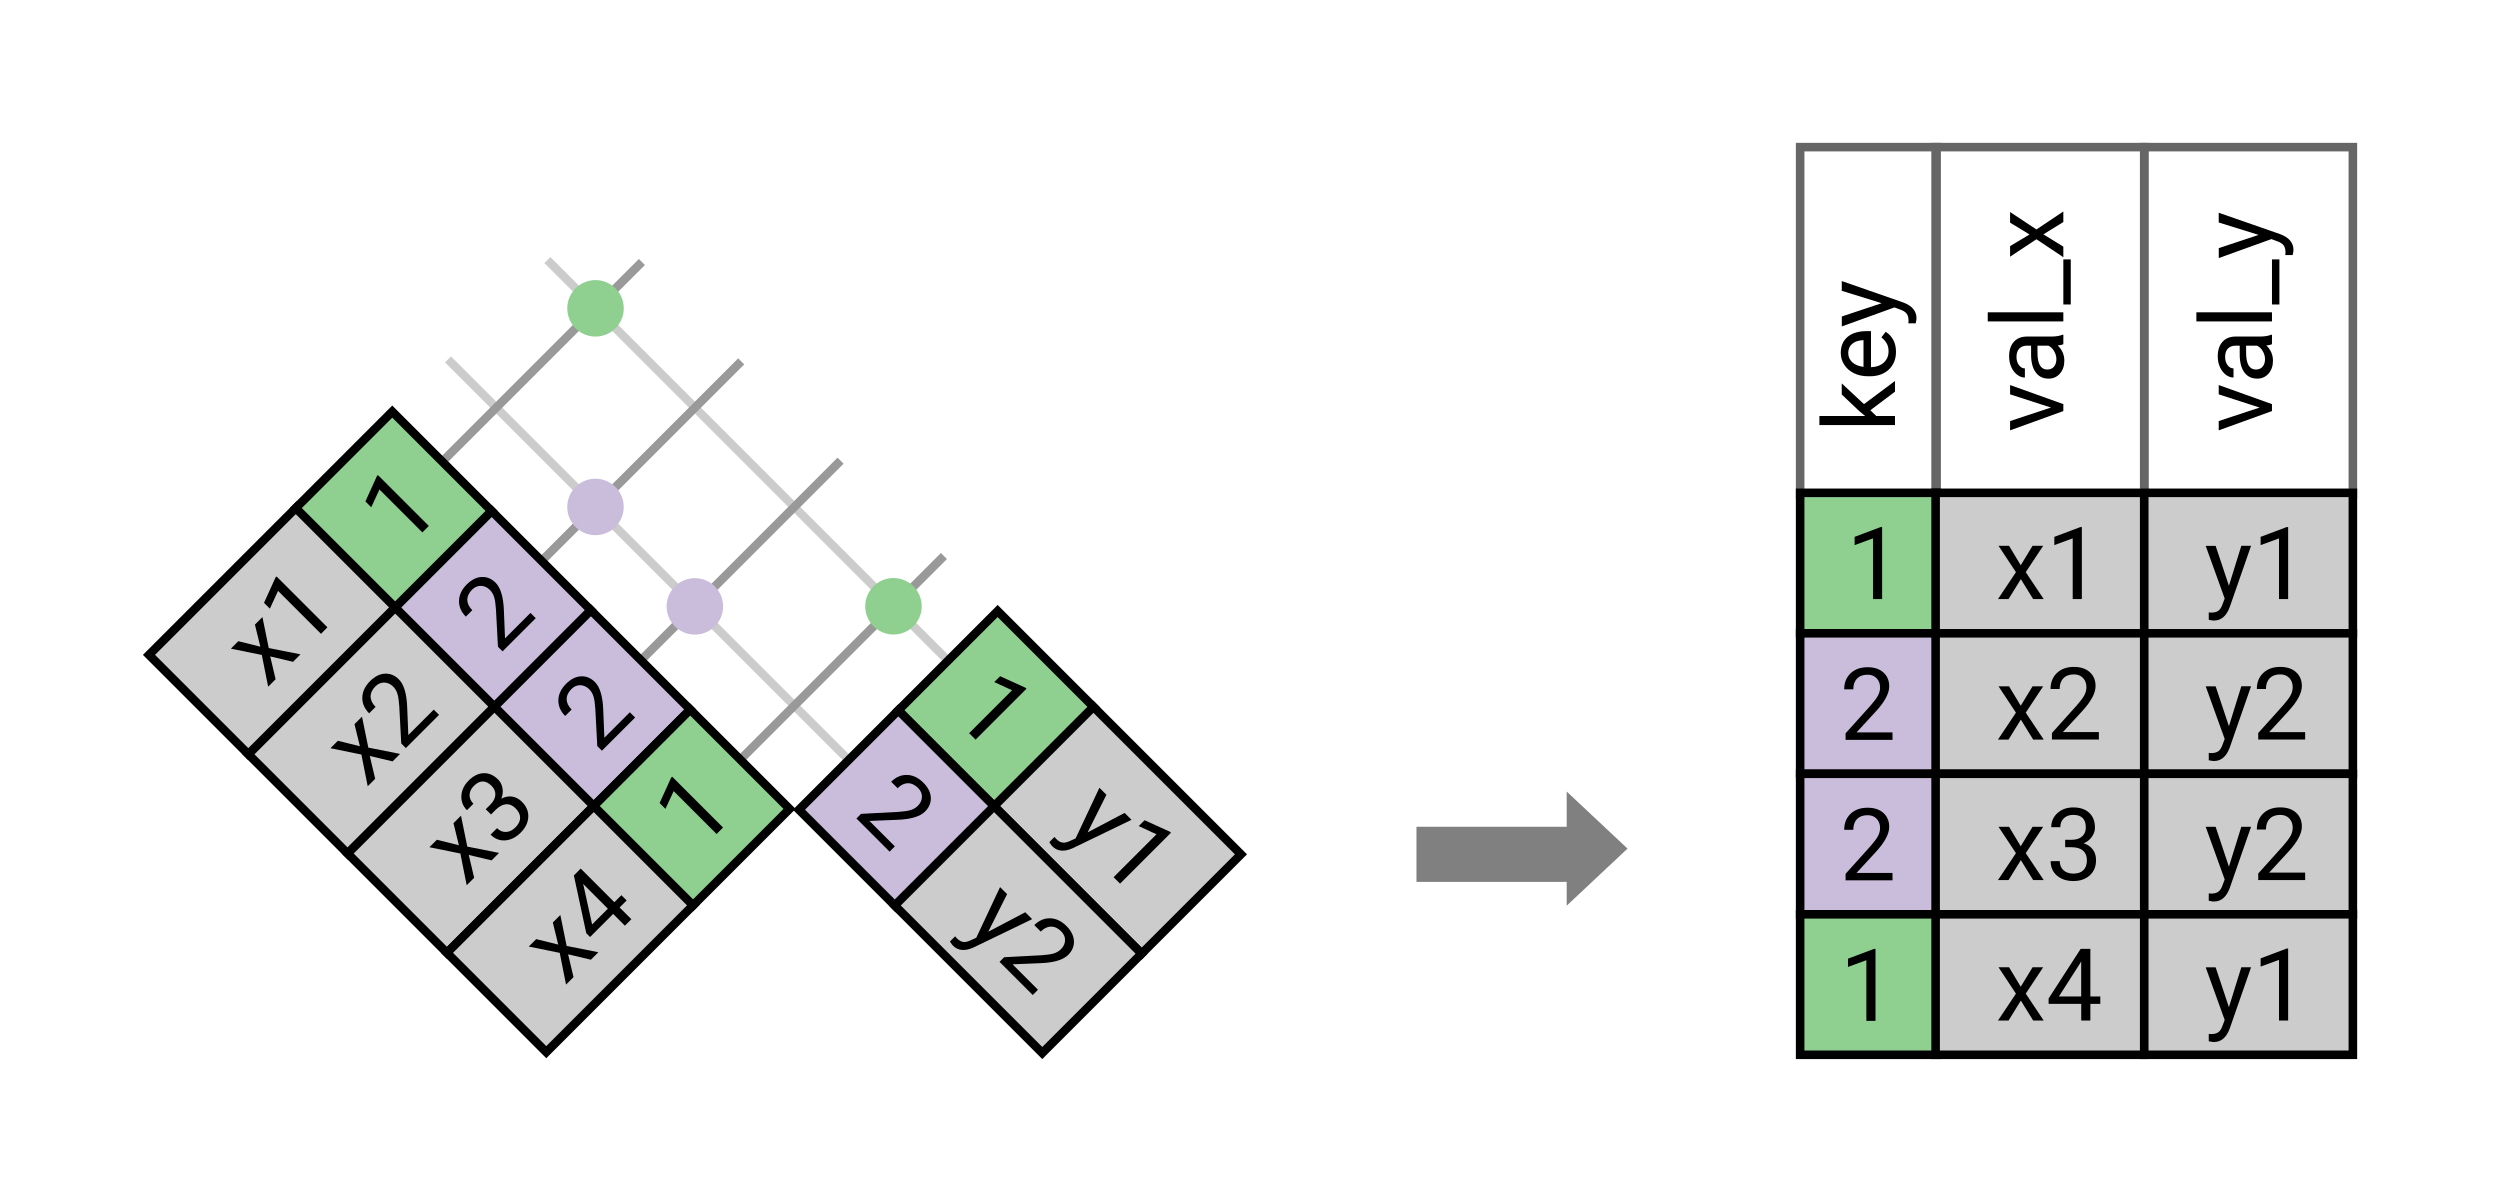 <?xml version="1.0" encoding="UTF-8" standalone="no"?>
<!-- Created with Inkscape (http://www.inkscape.org/) -->

<svg
   xmlns:dc="http://purl.org/dc/elements/1.1/"
   xmlns:cc="http://creativecommons.org/ns#"
   xmlns:rdf="http://www.w3.org/1999/02/22-rdf-syntax-ns#"
   xmlns:svg="http://www.w3.org/2000/svg"
   xmlns="http://www.w3.org/2000/svg"
   xmlns:sodipodi="http://sodipodi.sourceforge.net/DTD/sodipodi-0.dtd"
   xmlns:inkscape="http://www.inkscape.org/namespaces/inkscape"
   width="87.51mm"
   height="42.071mm"
   viewBox="0 0 87.51 42.071"
   version="1.1"
   id="svg8"
   sodipodi:docname="join-one-to-many-otp.svg"
   inkscape:version="0.92.3 (2405546, 2018-03-11)">
  <defs
     id="defs2">
    <inkscape:perspective
       id="perspective4714"
       inkscape:persp3d-origin="272.3118 : 84.672281 : 1"
       inkscape:vp_z="544.62361 : 127.00842 : 1"
       inkscape:vp_y="0 : 999.99995 : 0"
       inkscape:vp_x="0 : 127.00842 : 1"
       sodipodi:type="inkscape:persp3d" />
    <inkscape:perspective
       sodipodi:type="inkscape:persp3d"
       inkscape:vp_x="0 : 127.00842 : 1"
       inkscape:vp_y="0 : 999.99995 : 0"
       inkscape:vp_z="544.62361 : 127.00842 : 1"
       inkscape:persp3d-origin="272.3118 : 84.672281 : 1"
       id="perspective4714-3" />
    <inkscape:perspective
       sodipodi:type="inkscape:persp3d"
       inkscape:vp_x="0 : 127.00842 : 1"
       inkscape:vp_y="0 : 999.99996 : 0"
       inkscape:vp_z="544.62363 : 127.00842 : 1"
       inkscape:persp3d-origin="272.31181 : 84.672282 : 1"
       id="perspective4714-7" />
    <inkscape:perspective
       id="perspective4714-0"
       inkscape:persp3d-origin="272.31182 : 84.672279 : 1"
       inkscape:vp_z="544.62365 : 127.00842 : 1"
       inkscape:vp_y="0 : 999.99991 : 0"
       inkscape:vp_x="0 : 127.00842 : 1"
       sodipodi:type="inkscape:persp3d" />
    <inkscape:perspective
       sodipodi:type="inkscape:persp3d"
       inkscape:vp_x="0 : 127.00842 : 1"
       inkscape:vp_y="0 : 999.99991 : 0"
       inkscape:vp_z="544.62365 : 127.00842 : 1"
       inkscape:persp3d-origin="272.31182 : 84.672279 : 1"
       id="perspective4714-3-7" />
  </defs>
  <sodipodi:namedview
     id="base"
     pagecolor="#ffffff"
     bordercolor="#666666"
     borderopacity="1.0"
     inkscape:pageopacity="0.0"
     inkscape:pageshadow="2"
     inkscape:zoom="2.8284271"
     inkscape:cx="99.190643"
     inkscape:cy="87.116814"
     inkscape:document-units="mm"
     inkscape:current-layer="g6859"
     showgrid="false"
     inkscape:window-width="1600"
     inkscape:window-height="832"
     inkscape:window-x="0"
     inkscape:window-y="32"
     inkscape:window-maximized="1"
     fit-margin-top="5"
     fit-margin-left="5"
     fit-margin-bottom="5"
     fit-margin-right="5"
     showguides="true"
     inkscape:guide-bbox="true" />
  <g
     inkscape:label="Layer 1"
     inkscape:groupmode="layer"
     id="layer1"
     transform="translate(17.992,-165.146)">
    <g
       id="g6908">
      <g
         transform="translate(0,11.823)"
         id="g5911">
        <path
           inkscape:connector-curvature="0"
           id="path4859"
           d="M -2.31,165.903 17.646,185.859"
           style="fill:#b3b3b3;fill-rule:evenodd;stroke:#cccccc;stroke-width:0.295px;stroke-linecap:butt;stroke-linejoin:miter;stroke-opacity:1" />
        <path
           style="fill:#b3b3b3;fill-rule:evenodd;stroke:#cccccc;stroke-width:0.295px;stroke-linecap:butt;stroke-linejoin:miter;stroke-opacity:1"
           d="m 1.168,162.426 19.956,19.956"
           id="path4857"
           inkscape:connector-curvature="0" />
        <path
           transform="rotate(45)"
           style="fill:#8fd091;fill-opacity:1;stroke:#000000;stroke-width:0.3;stroke-miterlimit:4;stroke-dasharray:none"
           d="m 135.51,111.568 h 4.777 v 4.918 h -4.777 z"
           id="use5271" />
        <path
           transform="rotate(45)"
           style="fill:#cabddc;fill-opacity:1;stroke:#000000;stroke-width:0.3;stroke-miterlimit:4;stroke-dasharray:none"
           d="m 135.51,116.486 h 4.777 v 4.918 h -4.777 z"
           id="use5273" />
        <path
           transform="rotate(45)"
           style="fill:#cccccc;fill-opacity:1;stroke:#000000;stroke-width:0.3;stroke-miterlimit:4;stroke-dasharray:none"
           d="m 140.252,111.568 h 7.303 v 4.918 h -7.303 z"
           id="use5279" />
        <path
           transform="rotate(45)"
           style="fill:#cccccc;fill-opacity:1;stroke:#000000;stroke-width:0.3;stroke-miterlimit:4;stroke-dasharray:none"
           d="m 140.252,116.486 h 7.303 v 4.918 h -7.303 z"
           id="use5281" />
        <g
           aria-label="y1"
           transform="rotate(45)"
           style="font-style:normal;font-weight:normal;font-size:3.387px;line-height:0%;font-family:sans-serif;letter-spacing:0px;word-spacing:0px;fill:#000000;fill-opacity:1;stroke:none;stroke-width:0.282px;stroke-linecap:butt;stroke-linejoin:miter;stroke-opacity:1"
           id="text4630">
          <path
             d="m 143.216,114.82 0.434,-1.397 h 0.341 l -0.749,2.151 q -0.174,0.465 -0.553,0.465 l -0.06,-0.005 -0.119,-0.022 v -0.258 l 0.086,0.007 q 0.162,0 0.251,-0.066 0.091,-0.066 0.15,-0.239 l 0.071,-0.189 -0.665,-1.843 h 0.348 z"
             style="font-style:normal;font-variant:normal;font-weight:normal;font-stretch:normal;font-size:3.528px;line-height:1.25;font-family:Roboto;-inkscape-font-specification:Roboto;stroke-width:0.282px"
             id="path115" />
          <path
             d="m 145.288,115.287 h -0.32 v -2.124 l -0.643,0.236 v -0.289 l 0.913,-0.343 h 0.05 z"
             style="font-style:normal;font-variant:normal;font-weight:normal;font-stretch:normal;font-size:3.528px;line-height:1.25;font-family:Roboto;-inkscape-font-specification:Roboto;stroke-width:0.282px"
             id="path117" />
        </g>
        <g
           aria-label="1"
           transform="rotate(45)"
           style="font-style:normal;font-weight:normal;font-size:3.387px;line-height:0%;font-family:sans-serif;letter-spacing:0px;word-spacing:0px;fill:#000000;fill-opacity:1;stroke:none;stroke-width:0.282px;stroke-linecap:butt;stroke-linejoin:miter;stroke-opacity:1"
           id="text4634">
          <path
             d="m 138.148,115.298 h -0.32 v -2.124 l -0.643,0.236 v -0.289 l 0.913,-0.343 h 0.05 z"
             style="font-style:normal;font-variant:normal;font-weight:normal;font-stretch:normal;font-size:3.528px;line-height:1.25;font-family:Roboto;-inkscape-font-specification:Roboto;stroke-width:0.282px"
             id="path120" />
        </g>
        <g
           aria-label="y2"
           transform="rotate(45)"
           style="font-style:normal;font-weight:normal;font-size:3.387px;line-height:0%;font-family:sans-serif;letter-spacing:0px;word-spacing:0px;fill:#000000;fill-opacity:1;stroke:none;stroke-width:0.282px;stroke-linecap:butt;stroke-linejoin:miter;stroke-opacity:1"
           id="text4638">
          <path
             d="m 143.216,119.738 0.434,-1.397 h 0.341 l -0.749,2.151 q -0.174,0.465 -0.553,0.465 l -0.06,-0.005 -0.119,-0.022 v -0.258 l 0.086,0.007 q 0.162,0 0.251,-0.066 0.091,-0.065 0.15,-0.239 l 0.071,-0.189 -0.665,-1.843 h 0.348 z"
             style="font-style:normal;font-variant:normal;font-weight:normal;font-stretch:normal;font-size:3.528px;line-height:1.25;font-family:Roboto;-inkscape-font-specification:Roboto;stroke-width:0.282px"
             id="path123" />
          <path
             d="m 145.884,120.205 h -1.643 v -0.229 l 0.868,-0.965 q 0.193,-0.219 0.265,-0.355 0.074,-0.138 0.074,-0.284 0,-0.196 -0.119,-0.322 -0.119,-0.126 -0.317,-0.126 -0.238,0 -0.37,0.136 -0.131,0.134 -0.131,0.376 h -0.319 q 0,-0.346 0.222,-0.56 0.224,-0.214 0.598,-0.214 0.35,0 0.553,0.184 0.203,0.183 0.203,0.487 0,0.37 -0.472,0.882 l -0.672,0.729 h 1.259 z"
             style="font-style:normal;font-variant:normal;font-weight:normal;font-stretch:normal;font-size:3.528px;line-height:1.25;font-family:Roboto;-inkscape-font-specification:Roboto;stroke-width:0.282px"
             id="path125" />
        </g>
        <g
           aria-label="2"
           transform="rotate(45)"
           style="font-style:normal;font-weight:normal;font-size:3.387px;line-height:0%;font-family:sans-serif;letter-spacing:0px;word-spacing:0px;fill:#000000;fill-opacity:1;stroke:none;stroke-width:0.282px;stroke-linecap:butt;stroke-linejoin:miter;stroke-opacity:1"
           id="text4642">
          <path
             d="m 138.793,120.199 h -1.643 v -0.229 l 0.868,-0.965 q 0.193,-0.219 0.265,-0.355 0.074,-0.138 0.074,-0.284 0,-0.196 -0.119,-0.322 -0.119,-0.126 -0.317,-0.126 -0.238,0 -0.37,0.136 -0.131,0.134 -0.131,0.376 h -0.319 q 0,-0.346 0.222,-0.56 0.224,-0.214 0.598,-0.214 0.35,0 0.553,0.184 0.203,0.183 0.203,0.487 0,0.37 -0.472,0.882 l -0.672,0.729 h 1.259 z"
             style="font-style:normal;font-variant:normal;font-weight:normal;font-stretch:normal;font-size:3.528px;line-height:1.25;font-family:Roboto;-inkscape-font-specification:Roboto;stroke-width:0.282px"
             id="path128" />
        </g>
        <path
           style="fill:none;fill-rule:evenodd;stroke:#999999;stroke-width:0.3;stroke-linecap:butt;stroke-linejoin:miter;stroke-miterlimit:4;stroke-dasharray:none;stroke-opacity:1"
           d="M -8.513,175.483 4.476,162.494"
           id="path5045"
           inkscape:connector-curvature="0" />
        <path
           inkscape:connector-curvature="0"
           id="path4700"
           d="M 1.92,185.915 15.049,172.786"
           style="fill:none;fill-rule:evenodd;stroke:#999999;stroke-width:0.3;stroke-linecap:butt;stroke-linejoin:miter;stroke-miterlimit:4;stroke-dasharray:none;stroke-opacity:1" />
        <path
           style="fill:none;fill-rule:evenodd;stroke:#999999;stroke-width:0.3;stroke-linecap:butt;stroke-linejoin:miter;stroke-miterlimit:4;stroke-dasharray:none;stroke-opacity:1"
           d="M -1.558,182.438 11.431,169.449"
           id="path4698"
           inkscape:connector-curvature="0" />
        <path
           inkscape:connector-curvature="0"
           id="path4696"
           d="M -5.036,178.961 7.953,165.972"
           style="fill:none;fill-rule:evenodd;stroke:#999999;stroke-width:0.3;stroke-linecap:butt;stroke-linejoin:miter;stroke-miterlimit:4;stroke-dasharray:none;stroke-opacity:1" />
        <path
           transform="matrix(-0.707,0.707,0.707,0.707,0,0)"
           style="fill:#cccccc;fill-opacity:1;stroke:#000000;stroke-width:0.3;stroke-miterlimit:4;stroke-dasharray:none"
           d="m 126.377,120.525 h 7.303 v 4.918 h -7.303 z"
           id="use4459" />
        <path
           transform="matrix(-0.707,0.707,0.707,0.707,0,0)"
           style="fill:#cccccc;fill-opacity:1;stroke:#000000;stroke-width:0.3;stroke-miterlimit:4;stroke-dasharray:none"
           d="m 126.377,125.443 h 7.303 v 4.918 h -7.303 z"
           id="use4461" />
        <path
           transform="matrix(-0.707,0.707,0.707,0.707,0,0)"
           style="fill:#cccccc;fill-opacity:1;stroke:#000000;stroke-width:0.3;stroke-miterlimit:4;stroke-dasharray:none"
           d="m 126.377,130.36 h 7.303 v 4.918 h -7.303 z"
           id="use4463" />
        <path
           transform="matrix(-0.707,0.707,0.707,0.707,0,0)"
           style="fill:#cabddc;fill-opacity:1;stroke:#000000;stroke-width:0.3;stroke-miterlimit:4;stroke-dasharray:none"
           d="m 121.635,120.525 h 4.777 v 4.918 h -4.777 z"
           id="use4467" />
        <path
           transform="matrix(-0.707,0.707,0.707,0.707,0,0)"
           style="fill:#cabddc;fill-opacity:1;stroke:#000000;stroke-width:0.3;stroke-miterlimit:4;stroke-dasharray:none"
           d="m 121.635,125.443 h 4.777 v 4.918 h -4.777 z"
           id="use4469" />
        <path
           transform="matrix(-0.707,0.707,0.707,0.707,0,0)"
           style="fill:#8fd091;fill-opacity:1;stroke:#000000;stroke-width:0.3;stroke-miterlimit:4;stroke-dasharray:none"
           d="m 121.635,130.36 h 4.777 v 4.918 h -4.777 z"
           id="use4471" />
        <path
           transform="matrix(-0.707,0.707,0.707,0.707,0,0)"
           style="fill:#cccccc;fill-opacity:1;stroke:#000000;stroke-width:0.3;stroke-miterlimit:4;stroke-dasharray:none"
           d="m 126.377,115.607 h 7.303 v 4.918 h -7.303 z"
           id="rect4940" />
        <path
           transform="matrix(-0.707,0.707,0.707,0.707,0,0)"
           style="fill:#8fd091;fill-opacity:1;stroke:#000000;stroke-width:0.3;stroke-miterlimit:4;stroke-dasharray:none"
           d="m 121.635,115.607 h 4.777 v 4.918 h -4.777 z"
           id="rect4934" />
        <g
           aria-label="x1"
           transform="rotate(-45)"
           style="font-style:normal;font-weight:normal;font-size:3.387px;line-height:0%;font-family:sans-serif;letter-spacing:0px;word-spacing:0px;fill:#000000;fill-opacity:1;stroke:none;stroke-width:0.282px;stroke-linecap:butt;stroke-linejoin:miter;stroke-opacity:1"
           id="text4950">
          <path
             d="m -130.701,118.143 0.413,-0.68 h 0.372 l -0.61,0.922 0.629,0.942 h -0.369 l -0.431,-0.698 -0.431,0.698 h -0.37 l 0.629,-0.942 -0.61,-0.922 h 0.369 z"
             style="font-style:normal;font-variant:normal;font-weight:normal;font-stretch:normal;font-size:3.528px;line-height:1.25;font-family:Roboto;-inkscape-font-specification:Roboto;stroke-width:0.282px"
             id="path139" />
          <path
             d="m -128.561,119.326 h -0.32 v -2.124 l -0.643,0.236 v -0.289 l 0.913,-0.343 h 0.05 z"
             style="font-style:normal;font-variant:normal;font-weight:normal;font-stretch:normal;font-size:3.528px;line-height:1.25;font-family:Roboto;-inkscape-font-specification:Roboto;stroke-width:0.282px"
             id="path141" />
        </g>
        <g
           aria-label="1"
           transform="rotate(-45)"
           style="font-style:normal;font-weight:normal;font-size:3.387px;line-height:0%;font-family:sans-serif;letter-spacing:0px;word-spacing:0px;fill:#000000;fill-opacity:1;stroke:none;stroke-width:0.282px;stroke-linecap:butt;stroke-linejoin:miter;stroke-opacity:1"
           id="text4978">
          <path
             d="m -123.542,119.326 h -0.32 v -2.124 l -0.643,0.236 v -0.289 l 0.913,-0.343 h 0.05 z"
             style="font-style:normal;font-variant:normal;font-weight:normal;font-stretch:normal;font-size:3.528px;line-height:1.25;font-family:Roboto;-inkscape-font-specification:Roboto;stroke-width:0.282px"
             id="path144" />
        </g>
        <g
           aria-label="2"
           transform="rotate(-45)"
           style="font-style:normal;font-weight:normal;font-size:3.387px;line-height:0%;font-family:sans-serif;letter-spacing:0px;word-spacing:0px;fill:#000000;fill-opacity:1;stroke:none;stroke-width:0.282px;stroke-linecap:butt;stroke-linejoin:miter;stroke-opacity:1"
           id="text4582">
          <path
             d="m -123.178,124.255 h -1.643 v -0.229 l 0.868,-0.965 q 0.193,-0.219 0.265,-0.355 0.074,-0.138 0.074,-0.284 0,-0.196 -0.119,-0.322 -0.119,-0.126 -0.317,-0.126 -0.238,0 -0.37,0.136 -0.131,0.134 -0.131,0.376 h -0.319 q 0,-0.346 0.222,-0.56 0.224,-0.214 0.598,-0.214 0.35,0 0.553,0.184 0.203,0.183 0.203,0.487 0,0.37 -0.472,0.882 l -0.672,0.729 h 1.259 z"
             style="font-style:normal;font-variant:normal;font-weight:normal;font-stretch:normal;font-size:3.528px;line-height:1.25;font-family:Roboto;-inkscape-font-specification:Roboto;stroke-width:0.282px"
             id="path147" />
        </g>
        <g
           aria-label="2"
           transform="rotate(-45)"
           style="font-style:normal;font-weight:normal;font-size:3.387px;line-height:0%;font-family:sans-serif;letter-spacing:0px;word-spacing:0px;fill:#000000;fill-opacity:1;stroke:none;stroke-width:0.282px;stroke-linecap:butt;stroke-linejoin:miter;stroke-opacity:1"
           id="text4590">
          <path
             d="m -123.178,129.173 h -1.643 v -0.229 l 0.868,-0.965 q 0.193,-0.219 0.265,-0.355 0.074,-0.138 0.074,-0.284 0,-0.196 -0.119,-0.322 -0.119,-0.126 -0.317,-0.126 -0.238,0 -0.37,0.136 -0.131,0.134 -0.131,0.376 h -0.319 q 0,-0.346 0.222,-0.56 0.224,-0.214 0.598,-0.214 0.35,0 0.553,0.184 0.203,0.183 0.203,0.487 0,0.37 -0.472,0.882 l -0.672,0.729 h 1.259 z"
             style="font-style:normal;font-variant:normal;font-weight:normal;font-stretch:normal;font-size:3.528px;line-height:1.25;font-family:Roboto;-inkscape-font-specification:Roboto;stroke-width:0.282px"
             id="path150" />
        </g>
        <g
           aria-label="1"
           transform="rotate(-45)"
           style="font-style:normal;font-weight:normal;font-size:3.387px;line-height:0%;font-family:sans-serif;letter-spacing:0px;word-spacing:0px;fill:#000000;fill-opacity:1;stroke:none;stroke-width:0.282px;stroke-linecap:butt;stroke-linejoin:miter;stroke-opacity:1"
           id="text4598">
          <path
             d="m -123.725,134.073 h -0.32 v -2.124 l -0.643,0.236 v -0.289 l 0.913,-0.343 h 0.05 z"
             style="font-style:normal;font-variant:normal;font-weight:normal;font-stretch:normal;font-size:3.528px;line-height:1.25;font-family:Roboto;-inkscape-font-specification:Roboto;stroke-width:0.282px"
             id="path153" />
        </g>
        <path
           style="fill:#8fd091;fill-opacity:1;stroke:none;stroke-width:1.023;stroke-miterlimit:4;stroke-dasharray:none"
           d="m 3.841,164.116 a 0.988,0.988 0 0 1 -0.988,0.988 0.988,0.988 0 0 1 -0.988,-0.988 0.988,0.988 0 0 1 0.988,-0.988 0.988,0.988 0 0 1 0.988,0.988 z"
           id="circle3533" />
        <path
           style="fill:#cabddc;fill-opacity:1;stroke:none;stroke-width:1.023;stroke-miterlimit:4;stroke-dasharray:none"
           d="m 7.319,174.549 a 0.988,0.988 0 0 1 -0.988,0.988 0.988,0.988 0 0 1 -0.988,-0.988 0.988,0.988 0 0 1 0.988,-0.988 0.988,0.988 0 0 1 0.988,0.988 z"
           id="circle3537" />
        <path
           style="fill:#cabddc;fill-opacity:1;stroke:none;stroke-width:1.023;stroke-miterlimit:4;stroke-dasharray:none"
           d="m 3.84,171.068 a 0.988,0.988 0 0 1 -0.988,0.988 0.988,0.988 0 0 1 -0.988,-0.988 0.988,0.988 0 0 1 0.988,-0.988 0.988,0.988 0 0 1 0.988,0.988 z"
           id="circle3547" />
        <g
           aria-label="x2"
           transform="rotate(-45)"
           style="font-style:normal;font-weight:normal;font-size:3.387px;line-height:0%;font-family:sans-serif;letter-spacing:0px;word-spacing:0px;fill:#000000;fill-opacity:1;stroke:none;stroke-width:0.282px;stroke-linecap:butt;stroke-linejoin:miter;stroke-opacity:1"
           id="text3498">
          <path
             d="m -130.701,123.072 0.413,-0.68 h 0.372 l -0.61,0.922 0.629,0.942 h -0.369 l -0.431,-0.698 -0.431,0.698 h -0.37 l 0.629,-0.942 -0.61,-0.922 h 0.369 z"
             style="font-style:normal;font-variant:normal;font-weight:normal;font-stretch:normal;font-size:3.528px;line-height:1.25;font-family:Roboto;-inkscape-font-specification:Roboto;stroke-width:0.282px"
             id="path159" />
          <path
             d="m -127.965,124.255 h -1.643 v -0.229 l 0.868,-0.965 q 0.193,-0.219 0.265,-0.355 0.074,-0.138 0.074,-0.284 0,-0.196 -0.119,-0.322 -0.119,-0.126 -0.317,-0.126 -0.238,0 -0.37,0.136 -0.131,0.134 -0.131,0.376 h -0.319 q 0,-0.346 0.222,-0.56 0.224,-0.214 0.598,-0.214 0.35,0 0.553,0.184 0.203,0.183 0.203,0.487 0,0.37 -0.472,0.882 l -0.672,0.729 h 1.259 z"
             style="font-style:normal;font-variant:normal;font-weight:normal;font-stretch:normal;font-size:3.528px;line-height:1.25;font-family:Roboto;-inkscape-font-specification:Roboto;stroke-width:0.282px"
             id="path161" />
        </g>
        <g
           aria-label="x3"
           transform="rotate(-45)"
           style="font-style:normal;font-weight:normal;font-size:3.387px;line-height:0%;font-family:sans-serif;letter-spacing:0px;word-spacing:0px;fill:#000000;fill-opacity:1;stroke:none;stroke-width:0.282px;stroke-linecap:butt;stroke-linejoin:miter;stroke-opacity:1"
           id="text3502">
          <path
             d="m -130.701,127.972 0.413,-0.68 h 0.372 l -0.61,0.922 0.629,0.942 h -0.369 l -0.431,-0.698 -0.431,0.698 h -0.37 l 0.629,-0.942 -0.61,-0.922 h 0.369 z"
             style="font-style:normal;font-variant:normal;font-weight:normal;font-stretch:normal;font-size:3.528px;line-height:1.25;font-family:Roboto;-inkscape-font-specification:Roboto;stroke-width:0.282px"
             id="path164" />
          <path
             d="m -129.145,127.746 h 0.239 q 0.226,-0.003 0.355,-0.119 0.129,-0.115 0.129,-0.312 0,-0.441 -0.439,-0.441 -0.207,0 -0.331,0.119 -0.122,0.117 -0.122,0.312 h -0.319 q 0,-0.298 0.217,-0.494 0.219,-0.198 0.555,-0.198 0.355,0 0.556,0.188 0.202,0.188 0.202,0.522 0,0.164 -0.107,0.317 -0.105,0.153 -0.288,0.229 0.207,0.066 0.319,0.217 0.114,0.152 0.114,0.37 0,0.338 -0.22,0.536 -0.22,0.198 -0.574,0.198 -0.353,0 -0.575,-0.191 -0.22,-0.191 -0.22,-0.505 h 0.32 q 0,0.198 0.129,0.317 0.129,0.119 0.346,0.119 0.231,0 0.353,-0.121 0.122,-0.121 0.122,-0.346 0,-0.219 -0.134,-0.336 -0.134,-0.117 -0.388,-0.121 h -0.239 z"
             style="font-style:normal;font-variant:normal;font-weight:normal;font-stretch:normal;font-size:3.528px;line-height:1.25;font-family:Roboto;-inkscape-font-specification:Roboto;stroke-width:0.282px"
             id="path166" />
        </g>
        <g
           aria-label="x4"
           transform="rotate(-45)"
           style="font-style:normal;font-weight:normal;font-size:3.387px;line-height:0%;font-family:sans-serif;letter-spacing:0px;word-spacing:0px;fill:#000000;fill-opacity:1;stroke:none;stroke-width:0.282px;stroke-linecap:butt;stroke-linejoin:miter;stroke-opacity:1"
           id="text3506">
          <path
             d="m -130.701,132.89 0.413,-0.68 h 0.372 l -0.61,0.922 0.629,0.942 h -0.369 l -0.431,-0.698 -0.431,0.698 h -0.37 l 0.629,-0.942 -0.61,-0.922 h 0.369 z"
             style="font-style:normal;font-variant:normal;font-weight:normal;font-stretch:normal;font-size:3.528px;line-height:1.25;font-family:Roboto;-inkscape-font-specification:Roboto;stroke-width:0.282px"
             id="path169" />
          <path
             d="m -128.263,133.231 h 0.348 v 0.26 h -0.348 v 0.582 h -0.32 v -0.582 h -1.142 v -0.188 l 1.123,-1.738 h 0.339 z m -1.101,0 h 0.78 v -1.23 l -0.038,0.069 z"
             style="font-style:normal;font-variant:normal;font-weight:normal;font-stretch:normal;font-size:3.528px;line-height:1.25;font-family:Roboto;-inkscape-font-specification:Roboto;stroke-width:0.282px"
             id="path171" />
        </g>
        <path
           style="fill:#8fd091;fill-opacity:1;stroke:none;stroke-width:1.023;stroke-miterlimit:4;stroke-dasharray:none"
           d="m 14.271,174.545 a 0.988,0.988 0 0 1 -0.988,0.988 0.988,0.988 0 0 1 -0.988,-0.988 0.988,0.988 0 0 1 0.988,-0.988 0.988,0.988 0 0 1 0.988,0.988 z"
           id="circle6806" />
      </g>
    </g>
    <g
       id="g5978"
       transform="translate(0,9.836)">
      <g
         id="g6859">
        <g
           id="g113"
           transform="translate(-3.477,15.315)">
          <path
             transform="matrix(0,0.221,-0.136,0,63.442,78.234)"
             style="fill:#808080;fill-opacity:1;stroke:none;stroke-width:2.16;stroke-miterlimit:4;stroke-dasharray:none"
             inkscape:transform-center-x="-1.2602661"
             inkscape:transform-center-y="-1.218691e-005"
             d="m 422.915,169.979 -9.043,0 -9.043,0 4.521,-7.831 4.521,-7.831 4.521,7.831 z"
             id="path5134" />
          <path
             style="fill:#808080;fill-opacity:1;stroke:none;stroke-width:1;stroke-miterlimit:4;stroke-dasharray:none"
             d="m 35.067,168.935 h 5.63 v 1.929 h -5.63 z"
             id="rect5136" />
        </g>
        <g
           id="g160"
           transform="translate(-2.0588471e-6)">
          <path
             style="fill:none;fill-opacity:1;stroke:#666666;stroke-width:0.3;stroke-miterlimit:4;stroke-dasharray:none"
             d="m 45.02,160.46 h 4.777 v 12.167 h -4.777 z"
             id="rect4786" />
          <path
             style="fill:none;fill-opacity:1;stroke:#666666;stroke-width:0.3;stroke-miterlimit:4;stroke-dasharray:none"
             d="m 49.762,160.46 h 7.303 v 12.167 h -7.303 z"
             id="rect4788" />
          <path
             style="fill:#8fd091;fill-opacity:1;stroke:#000000;stroke-width:0.3;stroke-miterlimit:4;stroke-dasharray:none"
             d="m 45.02,172.561 h 4.777 v 4.918 h -4.777 z"
             id="rect4646" />
          <path
             style="fill:#cccccc;fill-opacity:1;stroke:#000000;stroke-width:0.3;stroke-miterlimit:4;stroke-dasharray:none"
             d="m 49.762,172.561 h 7.303 v 4.918 h -7.303 z"
             id="rect4648" />
          <path
             style="fill:#cabddc;fill-opacity:1;stroke:#000000;stroke-width:0.3;stroke-miterlimit:4;stroke-dasharray:none"
             d="m 45.02,177.478 h 4.777 v 4.918 h -4.777 z"
             id="rect4650" />
          <path
             style="fill:#cabddc;fill-opacity:1;stroke:#000000;stroke-width:0.3;stroke-miterlimit:4;stroke-dasharray:none"
             d="m 45.02,182.396 h 4.777 v 4.918 h -4.777 z"
             id="rect4652" />
          <path
             style="fill:#cccccc;fill-opacity:1;stroke:#000000;stroke-width:0.3;stroke-miterlimit:4;stroke-dasharray:none"
             d="m 49.762,177.478 h 7.303 v 4.918 h -7.303 z"
             id="rect4656" />
          <path
             style="fill:#cccccc;fill-opacity:1;stroke:#000000;stroke-width:0.3;stroke-miterlimit:4;stroke-dasharray:none"
             d="m 49.762,182.396 h 7.303 v 4.918 h -7.303 z"
             id="rect4658" />
          <g
             aria-label="x1"
             style="font-style:normal;font-weight:normal;font-size:3.387px;line-height:0%;font-family:sans-serif;letter-spacing:0px;word-spacing:0px;fill:#000000;fill-opacity:1;stroke:none;stroke-width:0.282px;stroke-linecap:butt;stroke-linejoin:miter;stroke-opacity:1"
             id="text4662">
            <path
               d="m 52.742,175.096 0.413,-0.68 h 0.372 l -0.61,0.922 0.629,0.942 h -0.369 l -0.431,-0.698 -0.431,0.698 h -0.37 l 0.629,-0.942 -0.61,-0.922 h 0.369 z"
               style="font-style:normal;font-variant:normal;font-weight:normal;font-stretch:normal;font-size:3.528px;line-height:1.25;font-family:Roboto;-inkscape-font-specification:Roboto;stroke-width:0.282px"
               id="path185" />
            <path
               d="M 54.881,176.279 H 54.561 v -2.124 l -0.643,0.236 v -0.289 l 0.913,-0.343 h 0.05 z"
               style="font-style:normal;font-variant:normal;font-weight:normal;font-stretch:normal;font-size:3.528px;line-height:1.25;font-family:Roboto;-inkscape-font-specification:Roboto;stroke-width:0.282px"
               id="path187" />
          </g>
          <g
             aria-label="1"
             style="font-style:normal;font-weight:normal;font-size:3.387px;line-height:0%;font-family:sans-serif;letter-spacing:0px;word-spacing:0px;fill:#000000;fill-opacity:1;stroke:none;stroke-width:0.282px;stroke-linecap:butt;stroke-linejoin:miter;stroke-opacity:1"
             id="text4666">
            <path
               d="m 47.89,176.279 h -0.32 v -2.124 l -0.643,0.236 v -0.289 l 0.913,-0.343 h 0.05 z"
               style="font-style:normal;font-variant:normal;font-weight:normal;font-stretch:normal;font-size:3.528px;line-height:1.25;font-family:Roboto;-inkscape-font-specification:Roboto;stroke-width:0.282px"
               id="path190" />
          </g>
          <g
             aria-label="x2"
             style="font-style:normal;font-weight:normal;font-size:3.387px;line-height:0%;font-family:sans-serif;letter-spacing:0px;word-spacing:0px;fill:#000000;fill-opacity:1;stroke:none;stroke-width:0.282px;stroke-linecap:butt;stroke-linejoin:miter;stroke-opacity:1"
             id="text4670">
            <path
               d="m 52.742,180.014 0.413,-0.68 h 0.372 l -0.61,0.922 0.629,0.942 h -0.369 l -0.431,-0.698 -0.431,0.698 h -0.37 l 0.629,-0.942 -0.61,-0.922 h 0.369 z"
               style="font-style:normal;font-variant:normal;font-weight:normal;font-stretch:normal;font-size:3.528px;line-height:1.25;font-family:Roboto;-inkscape-font-specification:Roboto;stroke-width:0.282px"
               id="path193" />
            <path
               d="m 55.477,181.197 h -1.643 v -0.229 l 0.868,-0.965 q 0.193,-0.219 0.265,-0.355 0.074,-0.138 0.074,-0.284 0,-0.196 -0.119,-0.322 -0.119,-0.126 -0.317,-0.126 -0.238,0 -0.37,0.136 -0.131,0.134 -0.131,0.376 h -0.319 q 0,-0.346 0.222,-0.56 0.224,-0.214 0.598,-0.214 0.35,0 0.553,0.184 0.203,0.183 0.203,0.487 0,0.37 -0.472,0.882 l -0.672,0.729 h 1.259 z"
               style="font-style:normal;font-variant:normal;font-weight:normal;font-stretch:normal;font-size:3.528px;line-height:1.25;font-family:Roboto;-inkscape-font-specification:Roboto;stroke-width:0.282px"
               id="path195" />
          </g>
          <g
             aria-label="2"
             style="font-style:normal;font-weight:normal;font-size:3.387px;line-height:0%;font-family:sans-serif;letter-spacing:0px;word-spacing:0px;fill:#000000;fill-opacity:1;stroke:none;stroke-width:0.282px;stroke-linecap:butt;stroke-linejoin:miter;stroke-opacity:1"
             id="text4674">
            <path
               d="m 48.254,181.208 h -1.643 v -0.229 l 0.868,-0.965 q 0.193,-0.219 0.265,-0.355 0.074,-0.138 0.074,-0.284 0,-0.196 -0.119,-0.322 -0.119,-0.126 -0.317,-0.126 -0.238,0 -0.37,0.136 -0.131,0.134 -0.131,0.376 h -0.319 q 0,-0.346 0.222,-0.56 0.224,-0.214 0.598,-0.214 0.35,0 0.553,0.184 0.203,0.183 0.203,0.487 0,0.37 -0.472,0.882 l -0.672,0.729 h 1.259 z"
               style="font-style:normal;font-variant:normal;font-weight:normal;font-stretch:normal;font-size:3.528px;line-height:1.25;font-family:Roboto;-inkscape-font-specification:Roboto;stroke-width:0.282px"
               id="path198" />
          </g>
          <g
             aria-label="x3"
             style="font-style:normal;font-weight:normal;font-size:3.387px;line-height:0%;font-family:sans-serif;letter-spacing:0px;word-spacing:0px;fill:#000000;fill-opacity:1;stroke:none;stroke-width:0.282px;stroke-linecap:butt;stroke-linejoin:miter;stroke-opacity:1"
             id="text4678">
            <path
               d="m 52.742,184.932 0.413,-0.68 h 0.372 l -0.61,0.922 0.629,0.942 h -0.369 l -0.431,-0.698 -0.431,0.698 h -0.37 l 0.629,-0.942 -0.61,-0.922 h 0.369 z"
               style="font-style:normal;font-variant:normal;font-weight:normal;font-stretch:normal;font-size:3.528px;line-height:1.25;font-family:Roboto;-inkscape-font-specification:Roboto;stroke-width:0.282px"
               id="path201" />
            <path
               d="m 54.297,184.706 h 0.239 q 0.226,-0.003 0.355,-0.119 0.129,-0.115 0.129,-0.312 0,-0.441 -0.439,-0.441 -0.207,0 -0.331,0.119 -0.122,0.117 -0.122,0.312 H 53.81 q 0,-0.298 0.217,-0.494 0.219,-0.198 0.555,-0.198 0.355,0 0.556,0.188 0.202,0.188 0.202,0.522 0,0.164 -0.107,0.317 -0.105,0.153 -0.288,0.229 0.207,0.065 0.319,0.217 0.114,0.152 0.114,0.37 0,0.338 -0.22,0.536 -0.22,0.198 -0.574,0.198 -0.353,0 -0.575,-0.191 -0.22,-0.191 -0.22,-0.505 H 54.108 q 0,0.198 0.129,0.317 0.129,0.119 0.346,0.119 0.231,0 0.353,-0.121 0.122,-0.121 0.122,-0.346 0,-0.219 -0.134,-0.336 -0.134,-0.117 -0.388,-0.121 h -0.239 z"
               style="font-style:normal;font-variant:normal;font-weight:normal;font-stretch:normal;font-size:3.528px;line-height:1.25;font-family:Roboto;-inkscape-font-specification:Roboto;stroke-width:0.282px"
               id="path203" />
          </g>
          <g
             aria-label="2"
             style="font-style:normal;font-weight:normal;font-size:3.387px;line-height:0%;font-family:sans-serif;letter-spacing:0px;word-spacing:0px;fill:#000000;fill-opacity:1;stroke:none;stroke-width:0.282px;stroke-linecap:butt;stroke-linejoin:miter;stroke-opacity:1"
             id="text4682">
            <path
               d="m 48.254,186.126 h -1.643 v -0.229 l 0.868,-0.965 q 0.193,-0.219 0.265,-0.355 0.074,-0.138 0.074,-0.284 0,-0.196 -0.119,-0.322 -0.119,-0.126 -0.317,-0.126 -0.238,0 -0.37,0.136 -0.131,0.134 -0.131,0.376 h -0.319 q 0,-0.346 0.222,-0.56 0.224,-0.214 0.598,-0.214 0.35,0 0.553,0.184 0.203,0.183 0.203,0.487 0,0.37 -0.472,0.882 l -0.672,0.729 h 1.259 z"
               style="font-style:normal;font-variant:normal;font-weight:normal;font-stretch:normal;font-size:3.528px;line-height:1.25;font-family:Roboto;-inkscape-font-specification:Roboto;stroke-width:0.282px"
               id="path206" />
          </g>
          <g
             aria-label="key"
             transform="rotate(-90)"
             style="font-style:normal;font-weight:normal;font-size:3.387px;line-height:0%;font-family:sans-serif;letter-spacing:0px;word-spacing:0px;fill:#000000;fill-opacity:1;stroke:none;stroke-width:0.282px;stroke-linecap:butt;stroke-linejoin:miter;stroke-opacity:1"
             id="text4790">
            <path
               d="m -169.671,47.477 -0.2,0.208 v 0.655 h -0.319 v -2.646 h 0.319 v 1.6 l 0.171,-0.205 0.581,-0.613 h 0.388 l -0.725,0.779 0.81,1.085 h -0.374 z"
               style="font-style:normal;font-variant:normal;font-weight:normal;font-stretch:normal;font-size:3.528px;line-height:1.25;font-family:Roboto;-inkscape-font-specification:Roboto;stroke-width:0.282px"
               id="path209" />
            <path
               d="m -167.626,48.375 q -0.379,0 -0.617,-0.248 -0.238,-0.25 -0.238,-0.667 v -0.059 q 0,-0.277 0.105,-0.494 0.107,-0.219 0.296,-0.341 0.191,-0.124 0.413,-0.124 0.363,0 0.565,0.239 0.202,0.239 0.202,0.686 v 0.133 h -1.263 q 0.007,0.276 0.16,0.446 0.155,0.169 0.393,0.169 0.169,0 0.286,-0.069 0.117,-0.069 0.205,-0.183 l 0.195,0.152 q -0.234,0.36 -0.703,0.36 z m -0.04,-1.671 q -0.193,0 -0.324,0.141 -0.131,0.14 -0.162,0.393 h 0.934 v -0.024 q -0.014,-0.243 -0.131,-0.376 -0.117,-0.134 -0.317,-0.134 z"
               style="font-style:normal;font-variant:normal;font-weight:normal;font-stretch:normal;font-size:3.528px;line-height:1.25;font-family:Roboto;-inkscape-font-specification:Roboto;stroke-width:0.282px"
               id="path211" />
            <path
               d="m -165.923,47.874 0.434,-1.397 h 0.341 l -0.749,2.151 q -0.174,0.465 -0.553,0.465 l -0.06,-0.005 -0.119,-0.022 v -0.258 l 0.086,0.007 q 0.162,0 0.251,-0.065 0.091,-0.065 0.15,-0.239 l 0.071,-0.189 -0.665,-1.843 h 0.348 z"
               style="font-style:normal;font-variant:normal;font-weight:normal;font-stretch:normal;font-size:3.528px;line-height:1.25;font-family:Roboto;-inkscape-font-specification:Roboto;stroke-width:0.282px"
               id="path213" />
          </g>
          <g
             aria-label="val_x"
             transform="rotate(-90)"
             style="font-style:normal;font-weight:normal;font-size:3.387px;line-height:0%;font-family:sans-serif;letter-spacing:0px;word-spacing:0px;fill:#000000;fill-opacity:1;stroke:none;stroke-width:0.282px;stroke-linecap:butt;stroke-linejoin:miter;stroke-opacity:1"
             id="text4794">
            <path
               d="m -169.576,53.8 0.462,-1.431 h 0.326 l -0.668,1.864 h -0.243 l -0.675,-1.864 h 0.326 z"
               style="font-style:normal;font-variant:normal;font-weight:normal;font-stretch:normal;font-size:3.528px;line-height:1.25;font-family:Roboto;-inkscape-font-specification:Roboto;stroke-width:0.282px"
               id="path216" />
            <path
               d="m -167.359,54.233 q -0.028,-0.055 -0.045,-0.196 -0.222,0.231 -0.531,0.231 -0.276,0 -0.453,-0.155 -0.176,-0.157 -0.176,-0.396 0,-0.291 0.22,-0.451 0.222,-0.162 0.624,-0.162 h 0.31 v -0.146 q 0,-0.167 -0.1,-0.265 -0.1,-0.1 -0.295,-0.1 -0.171,0 -0.286,0.086 -0.115,0.086 -0.115,0.208 h -0.32 q 0,-0.14 0.098,-0.269 0.1,-0.131 0.269,-0.207 0.171,-0.076 0.374,-0.076 0.322,0 0.505,0.162 0.183,0.16 0.189,0.443 v 0.858 q 0,0.257 0.065,0.408 v 0.028 z m -0.529,-0.243 q 0.15,0 0.284,-0.078 0.134,-0.078 0.195,-0.202 v -0.382 h -0.25 q -0.586,0 -0.586,0.343 0,0.15 0.1,0.234 0.1,0.084 0.257,0.084 z"
               style="font-style:normal;font-variant:normal;font-weight:normal;font-stretch:normal;font-size:3.528px;line-height:1.25;font-family:Roboto;-inkscape-font-specification:Roboto;stroke-width:0.282px"
               id="path218" />
            <path
               d="m -166.242,54.233 h -0.319 v -2.646 h 0.319 z"
               style="font-style:normal;font-variant:normal;font-weight:normal;font-stretch:normal;font-size:3.528px;line-height:1.25;font-family:Roboto;-inkscape-font-specification:Roboto;stroke-width:0.282px"
               id="path220" />
            <path
               d="m -164.39,54.493 h -1.578 v -0.26 h 1.578 z"
               style="font-style:normal;font-variant:normal;font-weight:normal;font-stretch:normal;font-size:3.528px;line-height:1.25;font-family:Roboto;-inkscape-font-specification:Roboto;stroke-width:0.282px"
               id="path222" />
            <path
               d="m -163.517,53.049 0.413,-0.68 h 0.372 l -0.61,0.922 0.629,0.942 h -0.369 l -0.431,-0.698 -0.431,0.698 h -0.37 l 0.629,-0.942 -0.61,-0.922 h 0.369 z"
               style="font-style:normal;font-variant:normal;font-weight:normal;font-stretch:normal;font-size:3.528px;line-height:1.25;font-family:Roboto;-inkscape-font-specification:Roboto;stroke-width:0.282px"
               id="path224" />
          </g>
          <path
             style="fill:none;fill-opacity:1;stroke:#666666;stroke-width:0.3;stroke-miterlimit:4;stroke-dasharray:none"
             d="m 57.065,160.46 h 7.303 v 12.167 h -7.303 z"
             id="rect5783" />
          <path
             style="fill:#cccccc;fill-opacity:1;stroke:#000000;stroke-width:0.3;stroke-miterlimit:4;stroke-dasharray:none"
             d="m 57.065,172.561 h 7.303 v 4.918 h -7.303 z"
             id="rect5785" />
          <path
             style="fill:#cccccc;fill-opacity:1;stroke:#000000;stroke-width:0.3;stroke-miterlimit:4;stroke-dasharray:none"
             d="m 57.065,177.478 h 7.303 v 4.918 h -7.303 z"
             id="rect5787" />
          <path
             style="fill:#cccccc;fill-opacity:1;stroke:#000000;stroke-width:0.3;stroke-miterlimit:4;stroke-dasharray:none"
             d="m 57.065,182.396 h 7.303 v 4.918 h -7.303 z"
             id="rect5789" />
          <g
             aria-label="y1"
             style="font-style:normal;font-weight:normal;font-size:3.387px;line-height:0%;font-family:sans-serif;letter-spacing:0px;word-spacing:0px;fill:#000000;fill-opacity:1;stroke:none;stroke-width:0.282px;stroke-linecap:butt;stroke-linejoin:miter;stroke-opacity:1"
             id="text5795">
            <path
               d="m 60.029,175.813 0.434,-1.397 h 0.341 l -0.749,2.151 q -0.174,0.465 -0.553,0.465 l -0.06,-0.005 -0.119,-0.022 v -0.258 l 0.086,0.007 q 0.162,0 0.251,-0.065 0.091,-0.066 0.15,-0.239 l 0.071,-0.189 -0.665,-1.843 h 0.348 z"
               style="font-style:normal;font-variant:normal;font-weight:normal;font-stretch:normal;font-size:3.528px;line-height:1.25;font-family:Roboto;-inkscape-font-specification:Roboto;stroke-width:0.282px"
               id="path231" />
            <path
               d="m 62.102,176.279 h -0.32 v -2.124 l -0.643,0.236 v -0.289 l 0.913,-0.343 h 0.05 z"
               style="font-style:normal;font-variant:normal;font-weight:normal;font-stretch:normal;font-size:3.528px;line-height:1.25;font-family:Roboto;-inkscape-font-specification:Roboto;stroke-width:0.282px"
               id="path233" />
          </g>
          <g
             aria-label="y2"
             style="font-style:normal;font-weight:normal;font-size:3.387px;line-height:0%;font-family:sans-serif;letter-spacing:0px;word-spacing:0px;fill:#000000;fill-opacity:1;stroke:none;stroke-width:0.282px;stroke-linecap:butt;stroke-linejoin:miter;stroke-opacity:1"
             id="text5799">
            <path
               d="m 60.029,180.73 0.434,-1.397 h 0.341 l -0.749,2.151 q -0.174,0.465 -0.553,0.465 l -0.06,-0.005 -0.119,-0.022 v -0.258 l 0.086,0.007 q 0.162,0 0.251,-0.066 0.091,-0.066 0.15,-0.239 l 0.071,-0.189 -0.665,-1.843 h 0.348 z"
               style="font-style:normal;font-variant:normal;font-weight:normal;font-stretch:normal;font-size:3.528px;line-height:1.25;font-family:Roboto;-inkscape-font-specification:Roboto;stroke-width:0.282px"
               id="path236" />
            <path
               d="m 62.698,181.197 h -1.643 v -0.229 l 0.868,-0.965 q 0.193,-0.219 0.265,-0.355 0.074,-0.138 0.074,-0.284 0,-0.196 -0.119,-0.322 -0.119,-0.126 -0.317,-0.126 -0.238,0 -0.37,0.136 -0.131,0.134 -0.131,0.376 H 61.006 q 0,-0.346 0.222,-0.56 0.224,-0.214 0.598,-0.214 0.35,0 0.553,0.184 0.203,0.183 0.203,0.487 0,0.37 -0.472,0.882 L 61.438,180.937 h 1.259 z"
               style="font-style:normal;font-variant:normal;font-weight:normal;font-stretch:normal;font-size:3.528px;line-height:1.25;font-family:Roboto;-inkscape-font-specification:Roboto;stroke-width:0.282px"
               id="path238" />
          </g>
          <g
             aria-label="y2"
             style="font-style:normal;font-weight:normal;font-size:3.387px;line-height:0%;font-family:sans-serif;letter-spacing:0px;word-spacing:0px;fill:#000000;fill-opacity:1;stroke:none;stroke-width:0.282px;stroke-linecap:butt;stroke-linejoin:miter;stroke-opacity:1"
             id="text5803">
            <path
               d="m 60.029,185.648 0.434,-1.397 h 0.341 l -0.749,2.151 q -0.174,0.465 -0.553,0.465 l -0.06,-0.005 -0.119,-0.022 v -0.258 l 0.086,0.007 q 0.162,0 0.251,-0.066 0.091,-0.065 0.15,-0.239 l 0.071,-0.189 -0.665,-1.843 h 0.348 z"
               style="font-style:normal;font-variant:normal;font-weight:normal;font-stretch:normal;font-size:3.528px;line-height:1.25;font-family:Roboto;-inkscape-font-specification:Roboto;stroke-width:0.282px"
               id="path241" />
            <path
               d="m 62.698,186.115 h -1.643 v -0.229 l 0.868,-0.965 q 0.193,-0.219 0.265,-0.355 0.074,-0.138 0.074,-0.284 0,-0.196 -0.119,-0.322 -0.119,-0.126 -0.317,-0.126 -0.238,0 -0.37,0.136 -0.131,0.134 -0.131,0.376 H 61.006 q 0,-0.346 0.222,-0.56 0.224,-0.214 0.598,-0.214 0.35,0 0.553,0.184 0.203,0.183 0.203,0.487 0,0.37 -0.472,0.882 l -0.672,0.729 h 1.259 z"
               style="font-style:normal;font-variant:normal;font-weight:normal;font-stretch:normal;font-size:3.528px;line-height:1.25;font-family:Roboto;-inkscape-font-specification:Roboto;stroke-width:0.282px"
               id="path243" />
          </g>
          <g
             aria-label="val_y"
             transform="rotate(-90)"
             style="font-style:normal;font-weight:normal;font-size:3.387px;line-height:0%;font-family:sans-serif;letter-spacing:0px;word-spacing:0px;fill:#000000;fill-opacity:1;stroke:none;stroke-width:0.282px;stroke-linecap:butt;stroke-linejoin:miter;stroke-opacity:1"
             id="text5811">
            <path
               d="m -169.576,61.103 0.462,-1.431 h 0.326 l -0.668,1.864 h -0.243 l -0.675,-1.864 h 0.326 z"
               style="font-style:normal;font-variant:normal;font-weight:normal;font-stretch:normal;font-size:3.528px;line-height:1.25;font-family:Roboto;-inkscape-font-specification:Roboto;stroke-width:0.282px"
               id="path246" />
            <path
               d="m -167.359,61.536 q -0.028,-0.055 -0.045,-0.196 -0.222,0.231 -0.531,0.231 -0.276,0 -0.453,-0.155 -0.176,-0.157 -0.176,-0.396 0,-0.291 0.22,-0.451 0.222,-0.162 0.624,-0.162 h 0.31 v -0.146 q 0,-0.167 -0.1,-0.265 -0.1,-0.1 -0.295,-0.1 -0.171,0 -0.286,0.086 -0.115,0.086 -0.115,0.208 h -0.32 q 0,-0.14 0.098,-0.269 0.1,-0.131 0.269,-0.207 0.171,-0.076 0.374,-0.076 0.322,0 0.505,0.162 0.183,0.16 0.189,0.443 v 0.858 q 0,0.257 0.065,0.408 v 0.028 z m -0.529,-0.243 q 0.15,0 0.284,-0.078 0.134,-0.078 0.195,-0.202 v -0.382 h -0.25 q -0.586,0 -0.586,0.343 0,0.15 0.1,0.234 0.1,0.084 0.257,0.084 z"
               style="font-style:normal;font-variant:normal;font-weight:normal;font-stretch:normal;font-size:3.528px;line-height:1.25;font-family:Roboto;-inkscape-font-specification:Roboto;stroke-width:0.282px"
               id="path248" />
            <path
               d="m -166.242,61.536 h -0.319 V 58.89 h 0.319 z"
               style="font-style:normal;font-variant:normal;font-weight:normal;font-stretch:normal;font-size:3.528px;line-height:1.25;font-family:Roboto;-inkscape-font-specification:Roboto;stroke-width:0.282px"
               id="path250" />
            <path
               d="m -164.39,61.796 h -1.578 v -0.26 h 1.578 z"
               style="font-style:normal;font-variant:normal;font-weight:normal;font-stretch:normal;font-size:3.528px;line-height:1.25;font-family:Roboto;-inkscape-font-specification:Roboto;stroke-width:0.282px"
               id="path252" />
            <path
               d="m -163.532,61.069 0.434,-1.397 h 0.341 l -0.749,2.151 q -0.174,0.465 -0.553,0.465 l -0.06,-0.005 -0.119,-0.022 v -0.258 l 0.086,0.007 q 0.162,0 0.252,-0.065 0.091,-0.065 0.15,-0.239 l 0.071,-0.189 -0.665,-1.843 h 0.348 z"
               style="font-style:normal;font-variant:normal;font-weight:normal;font-stretch:normal;font-size:3.528px;line-height:1.25;font-family:Roboto;-inkscape-font-specification:Roboto;stroke-width:0.282px"
               id="path254" />
          </g>
          <path
             style="fill:#8fd091;fill-opacity:1;stroke:#000000;stroke-width:0.3;stroke-miterlimit:4;stroke-dasharray:none"
             d="m 45.02,187.314 h 4.777 v 4.918 h -4.777 z"
             id="rect5813" />
          <path
             style="fill:#cccccc;fill-opacity:1;stroke:#000000;stroke-width:0.3;stroke-miterlimit:4;stroke-dasharray:none"
             d="m 49.762,187.314 h 7.303 v 4.918 h -7.303 z"
             id="rect5815" />
          <g
             aria-label="x4"
             style="font-style:normal;font-weight:normal;font-size:3.387px;line-height:0%;font-family:sans-serif;letter-spacing:0px;word-spacing:0px;fill:#000000;fill-opacity:1;stroke:none;stroke-width:0.282px;stroke-linecap:butt;stroke-linejoin:miter;stroke-opacity:1"
             id="text5819">
            <path
               d="m 52.742,189.849 0.413,-0.68 h 0.372 l -0.61,0.922 0.629,0.942 h -0.369 l -0.431,-0.698 -0.431,0.698 h -0.37 l 0.629,-0.942 -0.61,-0.922 h 0.369 z"
               style="font-style:normal;font-variant:normal;font-weight:normal;font-stretch:normal;font-size:3.528px;line-height:1.25;font-family:Roboto;-inkscape-font-specification:Roboto;stroke-width:0.282px"
               id="path259" />
            <path
               d="m 55.179,190.19 h 0.348 v 0.26 h -0.348 v 0.582 h -0.32 v -0.582 h -1.142 v -0.188 l 1.123,-1.738 h 0.339 z m -1.101,0 h 0.78 v -1.23 l -0.038,0.069 z"
               style="font-style:normal;font-variant:normal;font-weight:normal;font-stretch:normal;font-size:3.528px;line-height:1.25;font-family:Roboto;-inkscape-font-specification:Roboto;stroke-width:0.282px"
               id="path261" />
          </g>
          <g
             aria-label="1"
             style="font-style:normal;font-weight:normal;font-size:3.387px;line-height:0%;font-family:sans-serif;letter-spacing:0px;word-spacing:0px;fill:#000000;fill-opacity:1;stroke:none;stroke-width:0.282px;stroke-linecap:butt;stroke-linejoin:miter;stroke-opacity:1"
             id="text5823">
            <path
               d="m 47.658,191.044 h -0.32 v -2.124 l -0.643,0.236 v -0.289 l 0.913,-0.343 h 0.05 z"
               style="font-style:normal;font-variant:normal;font-weight:normal;font-stretch:normal;font-size:3.528px;line-height:1.25;font-family:Roboto;-inkscape-font-specification:Roboto;stroke-width:0.282px"
               id="path264" />
          </g>
          <path
             style="fill:#cccccc;fill-opacity:1;stroke:#000000;stroke-width:0.3;stroke-miterlimit:4;stroke-dasharray:none"
             d="m 57.065,187.314 h 7.303 v 4.918 h -7.303 z"
             id="rect5825" />
          <g
             aria-label="y1"
             style="font-style:normal;font-weight:normal;font-size:3.387px;line-height:0%;font-family:sans-serif;letter-spacing:0px;word-spacing:0px;fill:#000000;fill-opacity:1;stroke:none;stroke-width:0.282px;stroke-linecap:butt;stroke-linejoin:miter;stroke-opacity:1"
             id="text5829">
            <path
               d="m 60.029,190.566 0.434,-1.397 h 0.341 l -0.749,2.151 q -0.174,0.465 -0.553,0.465 l -0.06,-0.005 -0.119,-0.022 v -0.258 l 0.086,0.007 q 0.162,0 0.251,-0.066 0.091,-0.066 0.15,-0.239 l 0.071,-0.189 -0.665,-1.843 h 0.348 z"
               style="font-style:normal;font-variant:normal;font-weight:normal;font-stretch:normal;font-size:3.528px;line-height:1.25;font-family:Roboto;-inkscape-font-specification:Roboto;stroke-width:0.282px"
               id="path268" />
            <path
               d="m 62.102,191.033 h -0.32 v -2.124 l -0.643,0.236 v -0.289 l 0.913,-0.343 h 0.05 z"
               style="font-style:normal;font-variant:normal;font-weight:normal;font-stretch:normal;font-size:3.528px;line-height:1.25;font-family:Roboto;-inkscape-font-specification:Roboto;stroke-width:0.282px"
               id="path270" />
          </g>
        </g>
      </g>
    </g>
  </g>
</svg>
